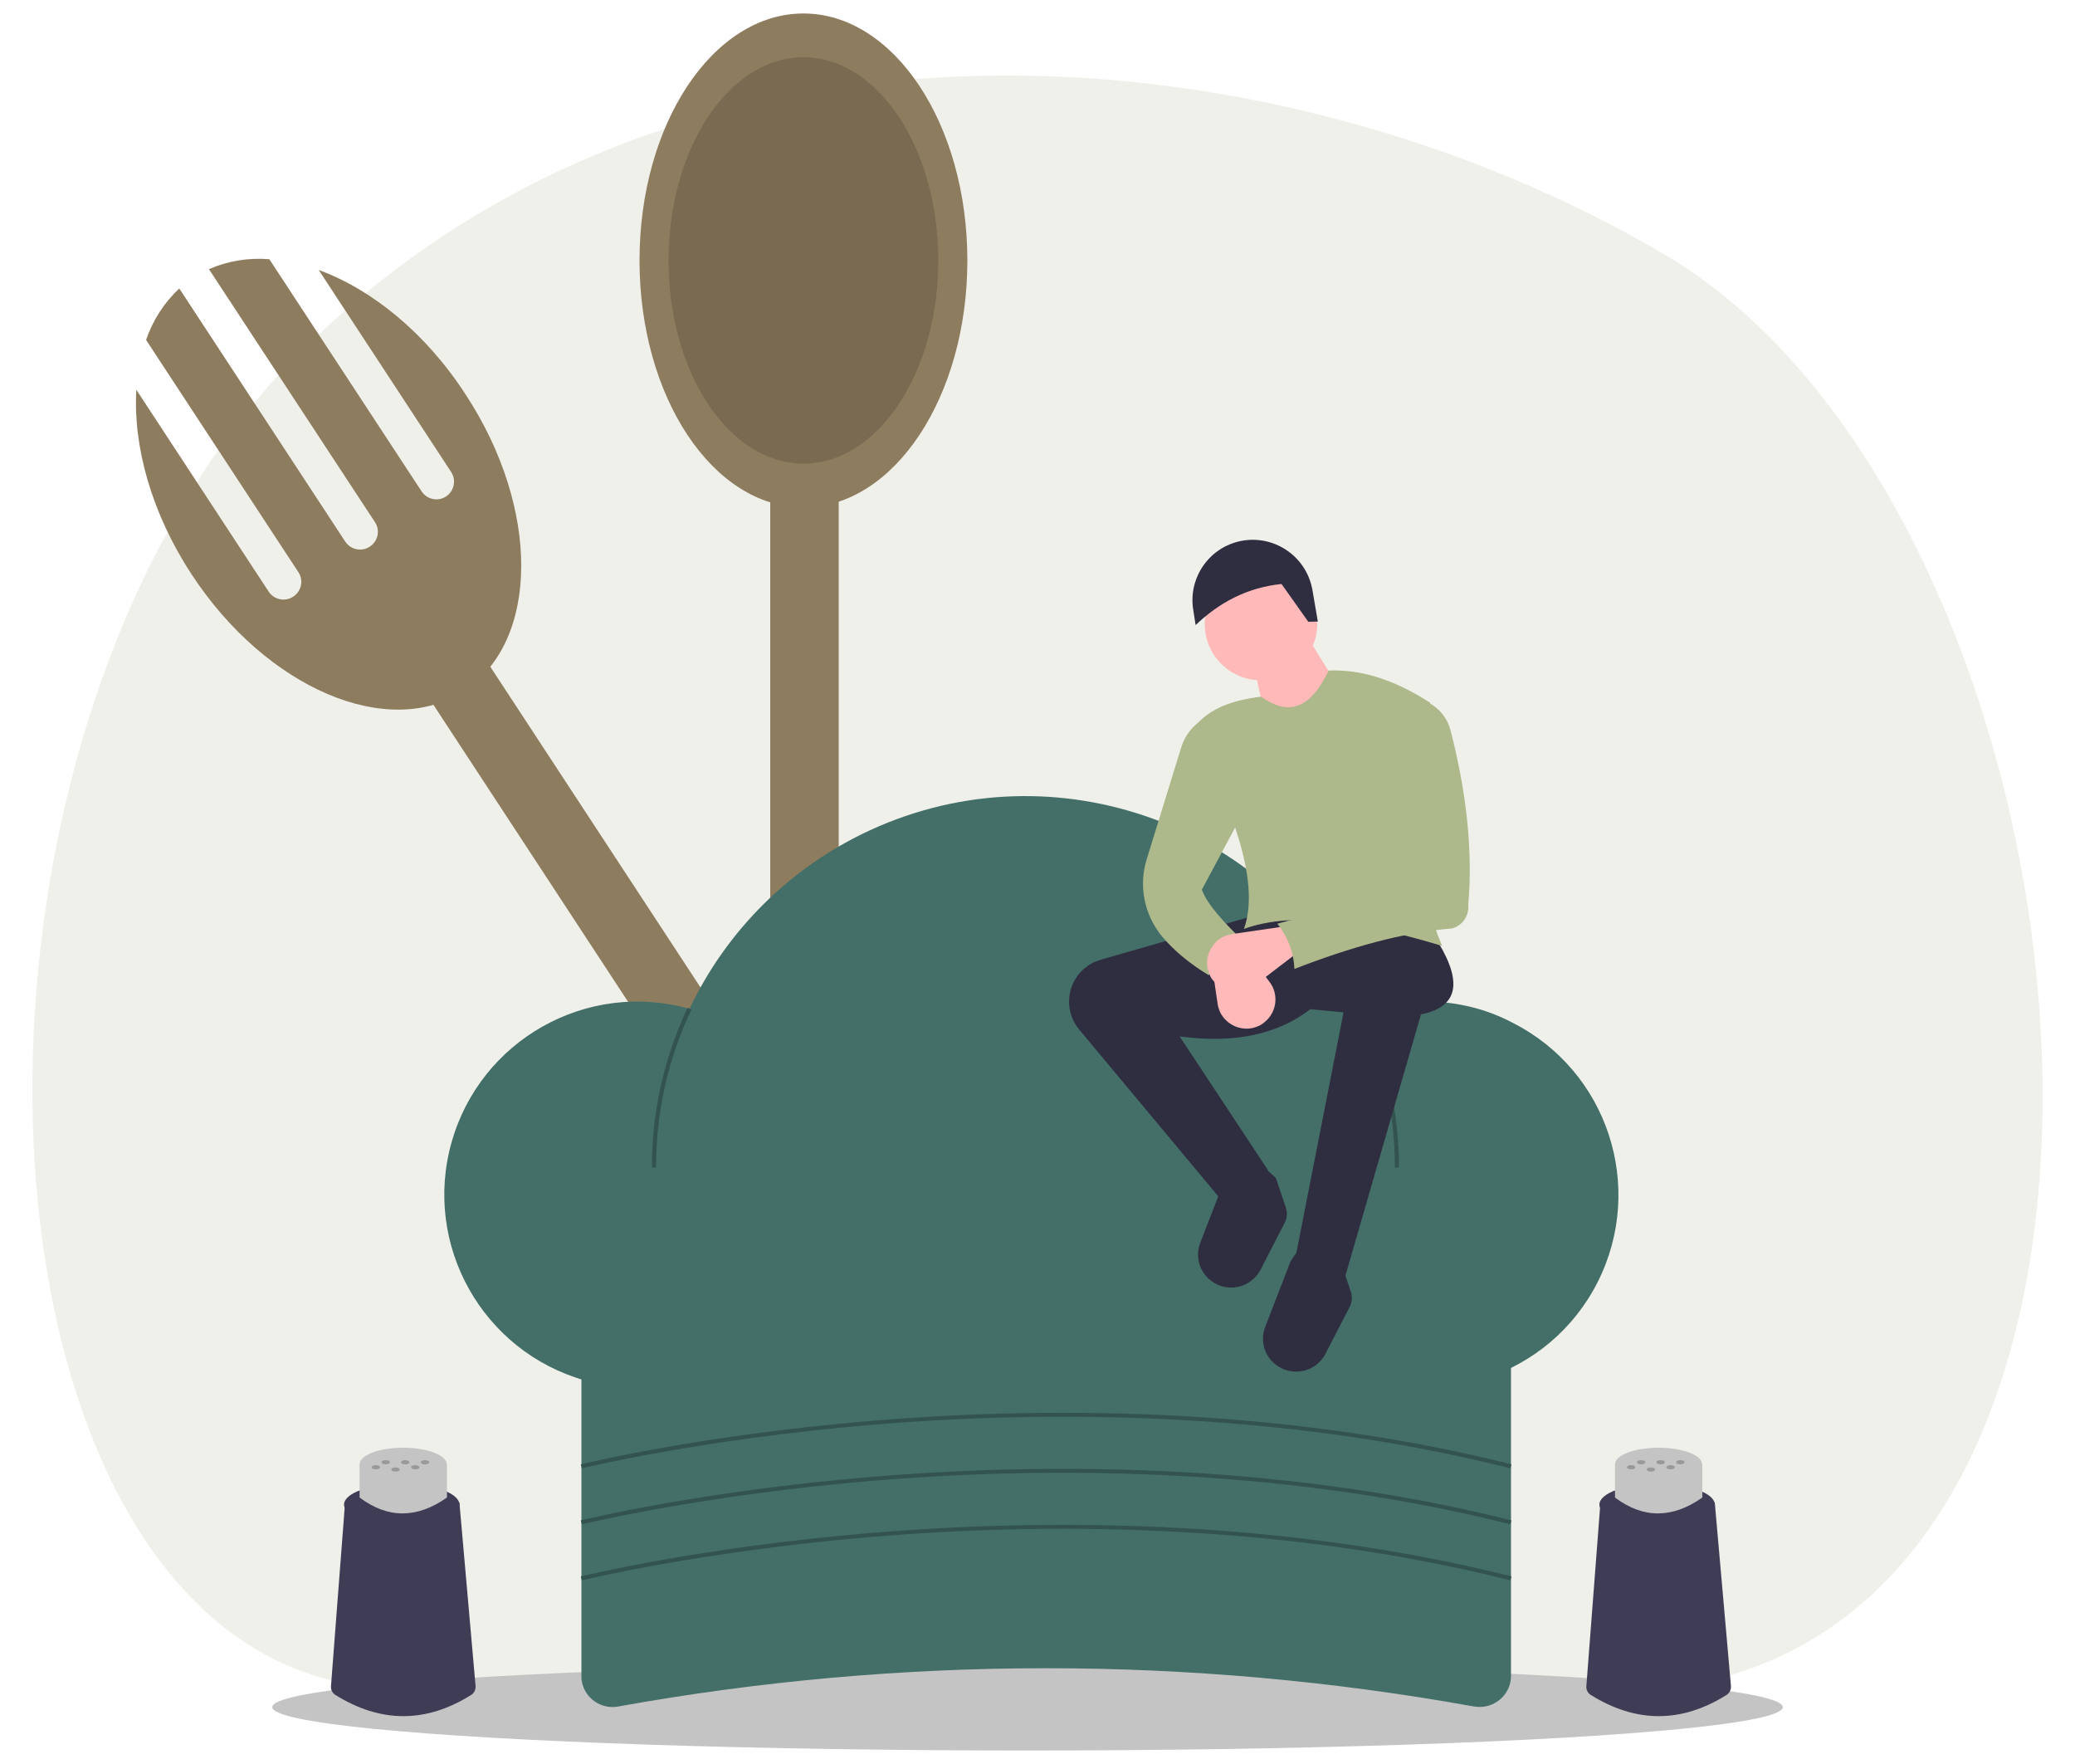 <?xml version="1.0" encoding="utf-8"?>
<!-- Generator: Adobe Illustrator 26.3.1, SVG Export Plug-In . SVG Version: 6.00 Build 0)  -->
<svg version="1.1" xmlns="http://www.w3.org/2000/svg" xmlns:xlink="http://www.w3.org/1999/xlink" x="0px" y="0px"
	 viewBox="0 0 1000 850" style="enable-background:new 0 0 1000 850;" xml:space="preserve">
<style type="text/css">
	.st0{fill:#F0F0EB;}
	.st1{fill:#8E7C5E;}
	.st2{fill:#7A6A52;}
	.st3{fill:#C4C4C4;}
	.st4{fill:#436F68;}
	.st5{fill:#33544E;}
	.st6{fill:#2F2E41;}
	.st7{fill:#FFB9B9;}
	.st8{fill:#ADB98A;}
	.st9{fill:#3F3D56;}
	.st10{fill:#999999;}
</style>
<g id="Lager_2">
	<path class="st0" d="M802.3,122.7c213.4,125.8,266.9,646.3,9.5,689.6c-188.9,31.7-424.1,31.2-639.3-0.1
		C-21.8,784-40.6,355.1,144,170.5S617.4,13.7,802.3,122.7z"/>
</g>
<g id="Lager_1">
	
		<rect x="332.7" y="261.1" transform="matrix(0.836 -0.548 0.548 0.836 -229.699 277.177)" class="st1" width="33" height="524"/>
	<path class="st1" d="M153.6,130.1l63.8,97.3c2.6,3.9,1.5,9.2-2.4,11.8s-9.2,1.5-11.8-2.4l0,0l-73.4-111.9c-10-0.8-20,0.8-29.1,4.8
		l80,121.9c2.6,3.9,1.5,9.2-2.5,11.8c-3.9,2.6-9.2,1.5-11.8-2.4L86.4,139c-7.3,6.8-12.8,15.4-16,24.8l73.4,111.9
		c2.6,3.9,1.5,9.2-2.5,11.8c-3.9,2.6-9.2,1.5-11.8-2.4l-63.8-97.3c-1.6,27.1,7.2,59.3,26.6,88.9c36,55,94.8,80.1,131.3,56.2
		s36.8-87.9,0.8-142.8C205.1,160.3,179.1,139.4,153.6,130.1z"/>
	<rect x="371.2" y="210.5" class="st1" width="33" height="524"/>
	<ellipse class="st1" cx="387.2" cy="125.5" rx="79" ry="119"/>
	<ellipse class="st2" cx="387.2" cy="125.5" rx="65" ry="97.9"/>
	<ellipse class="st3" cx="495.2" cy="822.6" rx="364" ry="20.9"/>
	<path class="st4" d="M710.4,822.3c-136.4-24.6-276.1-24.6-412.5,0c-8.2,1.5-16-3.9-17.5-12.1c-0.2-0.9-0.2-1.8-0.2-2.7V620.6h448
		v186.9c0,8.3-6.8,15-15.1,15C712.2,822.5,711.3,822.4,710.4,822.3z"/>
	<path class="st4" d="M687.2,482.6c-10.3,0-20.6,1.7-30.4,5.1c-41.4-89.8-147.8-129-237.6-87.6c-38.1,17.6-68.9,48-86.9,86
		c-49.5-13.9-100.8,15-114.7,64.4c-13.9,49.5,15,100.8,64.4,114.7c20.7,5.8,42.7,4.3,62.4-4.3c54.2,82.7,165.2,105.7,247.9,51.5
		c21.2-13.9,39.2-32.2,52.8-53.6c45.9,23.1,101.8,4.7,124.9-41.1c23.1-45.9,4.7-101.8-41.1-124.9C716.1,486,701.7,482.6,687.2,482.6
		z"/>
	<path class="st5" d="M316.2,562.6h-2c-0.1-26.6,5.8-52.9,17.2-77l1.8,0.9C321.9,510.2,316.1,536.2,316.2,562.6z"/>
	<path class="st5" d="M674.2,562.6h-2c0.1-25.7-5.5-51.2-16.3-74.5l1.8-0.8C668.6,510.8,674.2,536.6,674.2,562.6z"/>
	<path class="st5" d="M280.4,707.5l-0.5-1.9c0.6-0.1,57.4-14.1,140.7-21c76.9-6.4,192.7-7.9,307.8,21l-0.5,1.9
		c-114.8-28.9-230.4-27.4-307.1-21C337.7,693.5,281,707.4,280.4,707.5z"/>
	<path class="st5" d="M280.4,734.5l-0.5-1.9c0.6-0.1,57.4-14.1,140.7-21c76.9-6.4,192.7-7.9,307.8,21l-0.5,1.9
		c-114.8-28.9-230.4-27.4-307.1-21C337.7,720.5,281,734.4,280.4,734.5z"/>
	<path class="st5" d="M280.4,761.5l-0.5-1.9c0.6-0.1,57.4-14.1,140.7-21c76.9-6.4,192.7-7.9,307.8,21l-0.5,1.9
		c-114.8-28.9-230.4-27.4-307.1-21C337.7,747.5,281,761.4,280.4,761.5z"/>
	<path class="st6" d="M648.4,614.7l-24.2-8.2l23.3-118.7l-16-1.5c-15.6,12-36.4,16.7-63,13.1l42.6,64.5l-21.7,15.3L520,496
		c-3.1-3.8-4.8-8.5-4.8-13.4l0,0c0-9.3,6.2-17.5,15.1-20.1l74.1-21.3l86.7,9.7c13.1,20,13.6,33.9-6.3,37.9L648.4,614.7z"/>
	<path class="st6" d="M623.6,660.9L623.6,660.9c-8.8-0.6-15.5-8.1-14.9-16.9c0.1-1.6,0.5-3.2,1.1-4.8l12-31
		c6.1-11.6,14.5-10.1,24.4,0l4.8,14.2c0.8,2.4,0.6,5-0.5,7.2l-11.7,22.7C635.9,657.9,630,661.3,623.6,660.9z"/>
	<path class="st6" d="M592.3,620.4L592.3,620.4c-8.8-0.6-15.5-8.1-14.9-16.9c0.1-1.6,0.5-3.2,1.1-4.8l12-31
		c6.1-11.6,14.5-10.1,24.4,0l4.8,14.2c0.8,2.4,0.6,5-0.5,7.2l-11.7,22.7C604.6,617.4,598.7,620.8,592.3,620.4z"/>
	<circle class="st7" cx="607.7" cy="300.7" r="27.1"/>
	<polygon class="st7" points="649.9,339 612.6,358.4 604.8,323.5 630.5,307.5 	"/>
	<path class="st8" d="M695,455.8c-37.2-11.2-71-17.1-95.5-8.2c8.4-23.7-7.1-59.9-24.2-96.9c7.4-9.6,19.1-13.4,32.5-15
		c14.6,10.6,24.7,3.8,32.5-12.6c16.9-0.7,33.1,5.3,48.9,15.5C676.8,378.2,679,417.3,695,455.8z"/>
	<path class="st8" d="M599,453.4c-5.9,3.5-11.3,9.3-16.5,16.5c-8.7-5.3-16.4-11.4-22.5-18.7c-8.6-10.4-11.4-24.5-7.3-37.4l16.6-53.8
		c1.4-4.5,4-8.4,7.7-11.4l2.2-1.8l21.8,41.2l-21.8,40.7C581.9,436.1,590.1,444.6,599,453.4z"/>
	<path class="st7" d="M606.5,494.4L606.5,494.4c-7,3.2-15.3,0.1-18.6-6.9c-0.5-1.2-0.9-2.5-1.1-3.8l-3.6-24.7l12.6-6.8l16,20.9
		c4.7,6.1,3.5,14.9-2.6,19.6C608.4,493.4,607.5,494,606.5,494.4z"/>
	<path class="st6" d="M635.1,299.5l-4.6,0.1l-12.9-18.2c-16.5,1.7-30,8.9-41.4,19.8l-1.2-7.7c-2.3-15.3,7.8-29.7,22.9-32.8h0
		c15.7-3.2,31.1,6.9,34.4,22.6c0.1,0.3,0.1,0.7,0.2,1L635.1,299.5z"/>
	<path class="st7" d="M583,469.8L583,469.8c-3.2-7-0.1-15.3,6.9-18.6c1.2-0.5,2.5-0.9,3.8-1.1l24.7-3.6l6.8,12.6l-20.9,16
		c-6.1,4.7-14.9,3.5-19.6-2.6C584,471.7,583.4,470.8,583,469.8z"/>
	<path class="st8" d="M699.7,447.4c-23.5,1.8-49.1,9.1-75.9,19.5c-0.3-8-3.2-15.6-8.2-21.8c24.4-6.4,46.5-14,60.1-25.7l-8.2-62
		l17.9-20.4l3.1,1.6c5.2,2.7,9,7.5,10.5,13.1c7.6,29.4,10.9,57.7,8.6,84.2C708.1,441.2,704.8,446.1,699.7,447.4z"/>
	<path class="st9" d="M227.1,816.7c-21.8,13.7-43.7,13.6-65.5,0c-1.4-0.9-2.2-2.4-2.1-4.1l6.8-88.6h55.1l7.8,88.5
		C229.3,814.2,228.5,815.8,227.1,816.7z"/>
	<ellipse class="st9" cx="193.6" cy="725" rx="27.8" ry="10"/>
	<path class="st3" d="M215.4,721.6c-14.5,10.2-28.5,10.2-42.1,0v-16h42.1V721.6z"/>
	<ellipse class="st3" cx="194.3" cy="705.6" rx="21" ry="8"/>
	<ellipse class="st10" cx="195.3" cy="704.6" rx="2" ry="1"/>
	<ellipse class="st10" cx="204.8" cy="704.6" rx="2" ry="1"/>
	<ellipse class="st10" cx="200.1" cy="707" rx="2" ry="1"/>
	<ellipse class="st10" cx="181.1" cy="707" rx="2" ry="1"/>
	<ellipse class="st10" cx="185.9" cy="704.6" rx="2" ry="1"/>
	<ellipse class="st10" cx="190.6" cy="708.1" rx="2" ry="1"/>
	<path class="st9" d="M832.1,816.7c-21.8,13.7-43.7,13.6-65.5,0c-1.4-0.9-2.2-2.4-2.1-4.1l6.8-88.6h55.1l7.8,88.5
		C834.3,814.2,833.5,815.8,832.1,816.7z"/>
	<ellipse class="st9" cx="798.6" cy="725" rx="27.8" ry="10"/>
	<path class="st3" d="M820.4,721.6c-14.5,10.2-28.5,10.2-42.1,0v-16h42.1V721.6z"/>
	<ellipse class="st3" cx="799.3" cy="705.6" rx="21" ry="8"/>
	<ellipse class="st10" cx="800.3" cy="704.6" rx="2" ry="1"/>
	<ellipse class="st10" cx="809.8" cy="704.6" rx="2" ry="1"/>
	<ellipse class="st10" cx="805.1" cy="707" rx="2" ry="1"/>
	<ellipse class="st10" cx="786.1" cy="707" rx="2" ry="1"/>
	<ellipse class="st10" cx="790.9" cy="704.6" rx="2" ry="1"/>
	<ellipse class="st10" cx="795.6" cy="708.1" rx="2" ry="1"/>
</g>
</svg>
